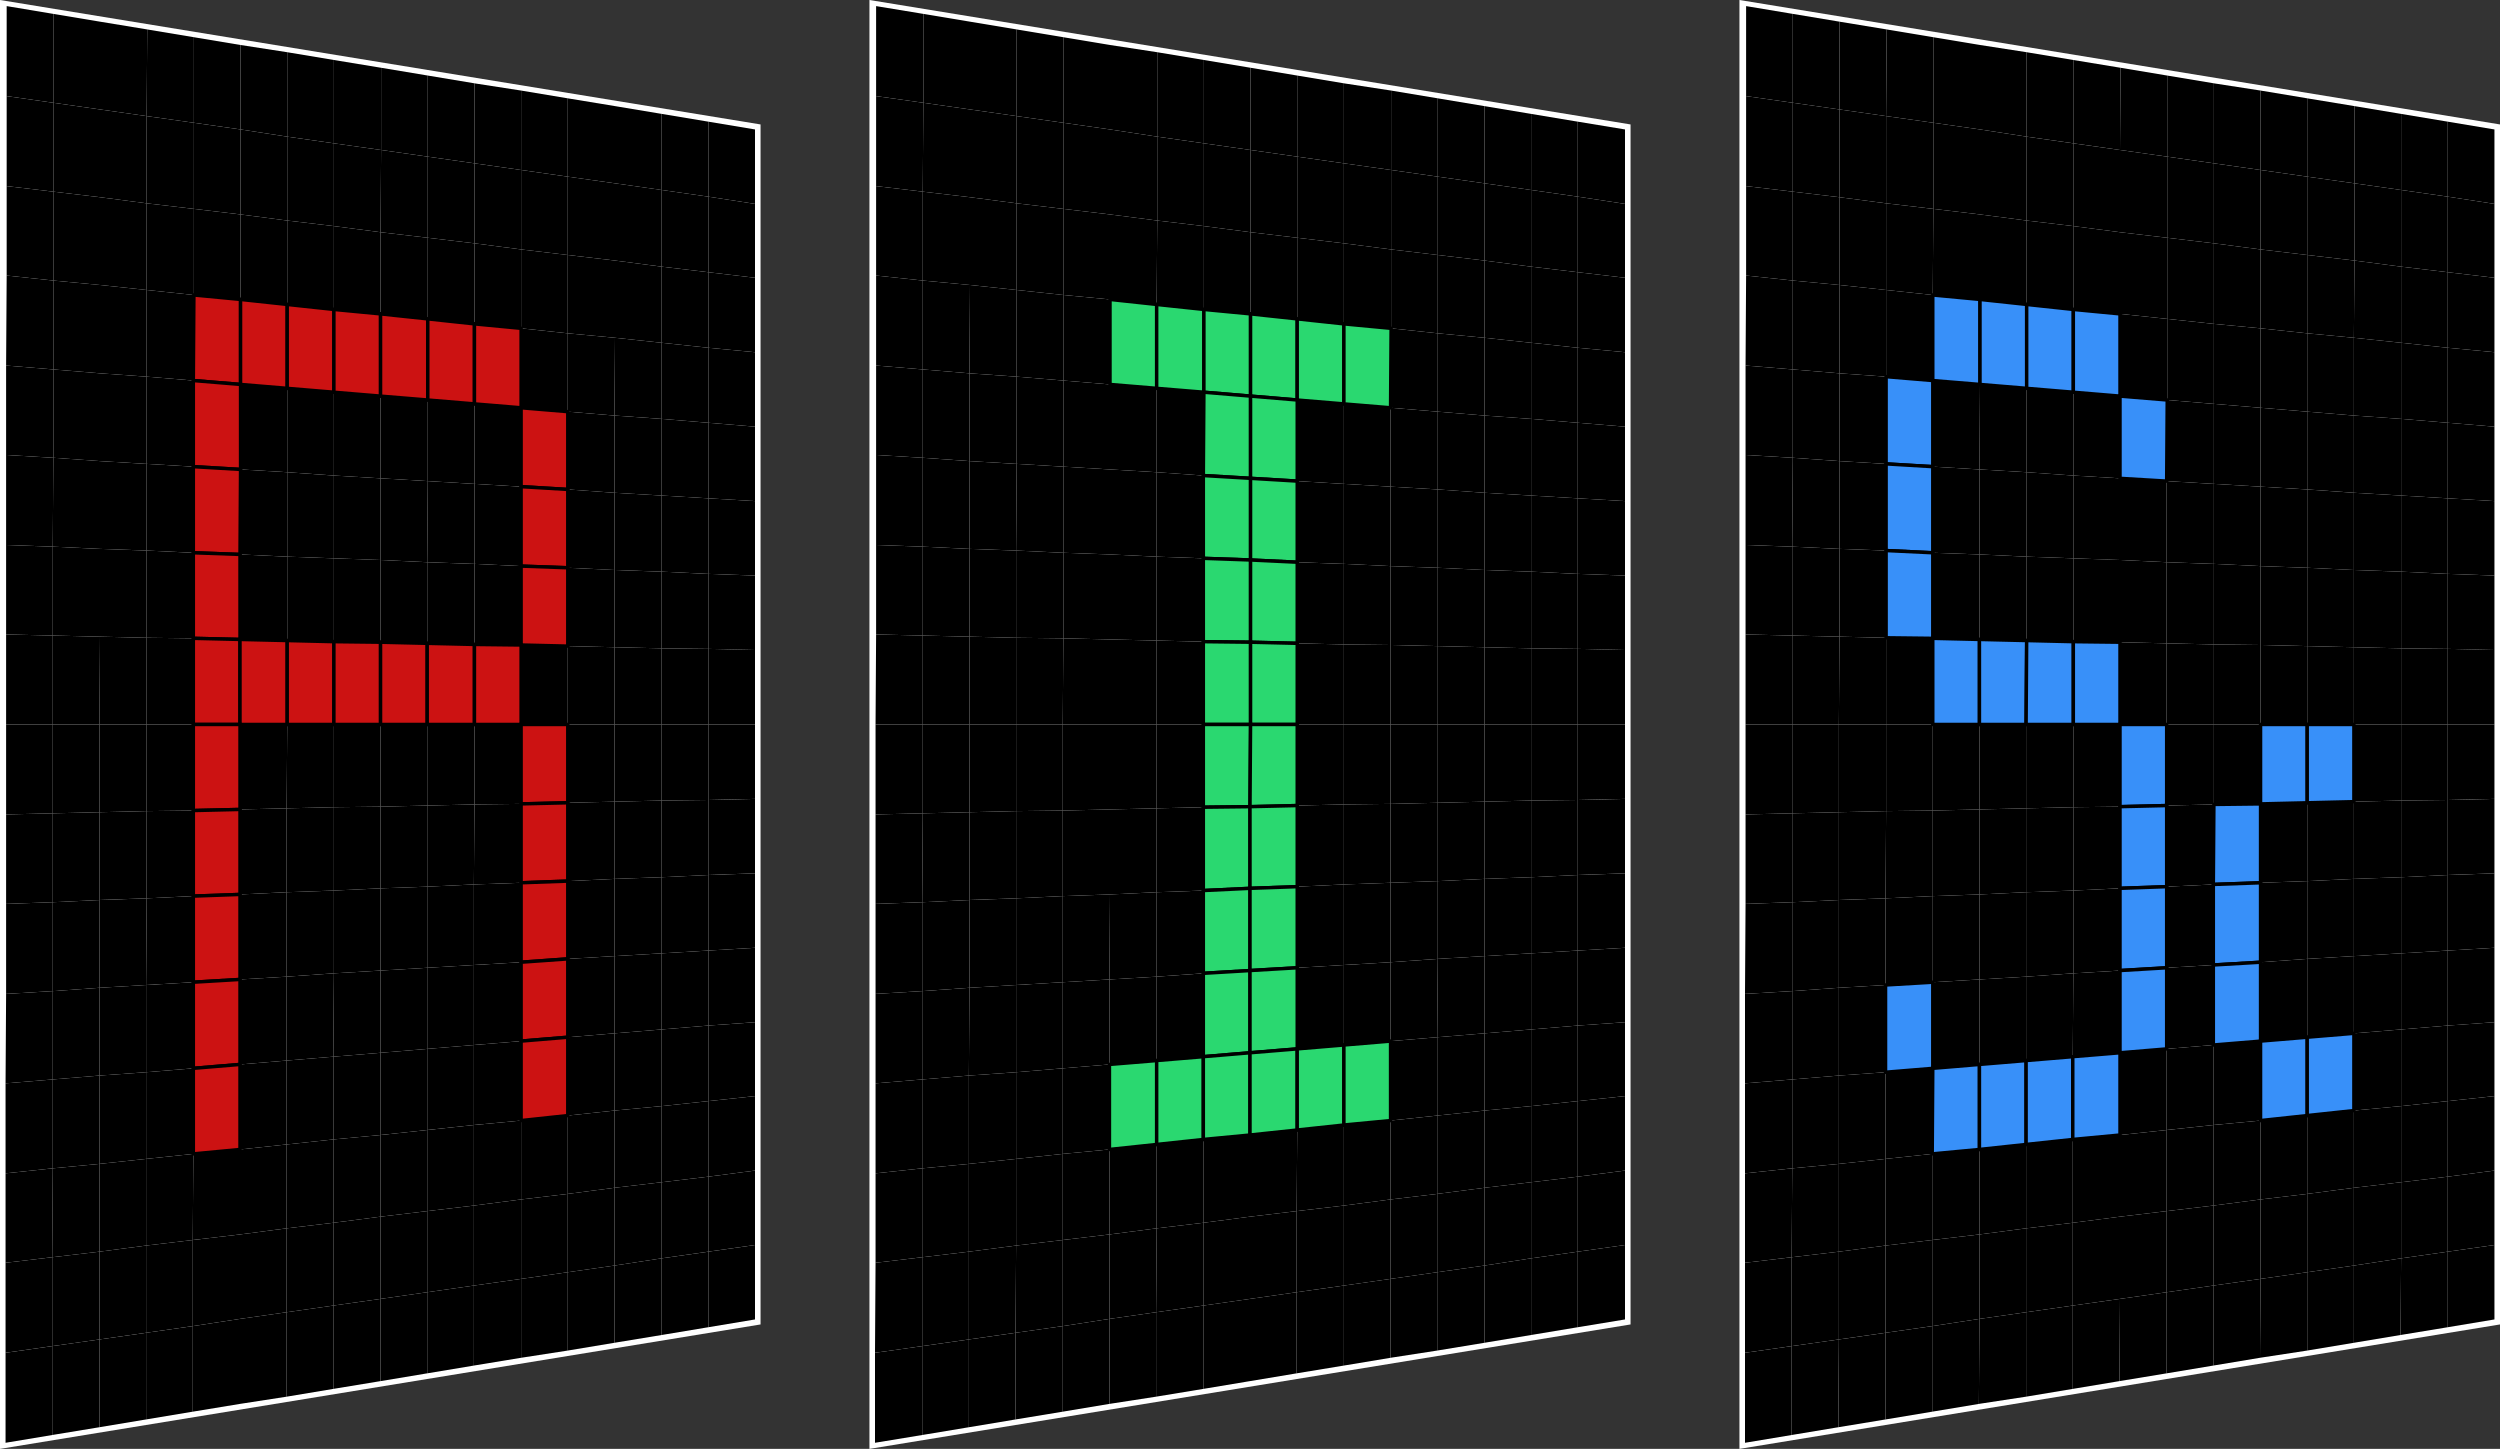 <?xml version="1.0" encoding="utf-8"?>
<!-- Generator: Adobe Illustrator 28.0.0, SVG Export Plug-In . SVG Version: 6.00 Build 0)  -->
<svg version="1.1" id="Layer_1" xmlns="http://www.w3.org/2000/svg" xmlns:xlink="http://www.w3.org/1999/xlink" x="0px" y="0px"
	 viewBox="0 0 450 260.8" style="enable-background:new 0 0 450 260.8;" xml:space="preserve">
<rect x="0" y="0" width="450" height="260.8" fill="#333333" stroke="none"/>
<style type="text/css">
	.st0{fill:#FFFFFF;}
	.st1{fill:#3890F9;stroke:#000000;stroke-width:0.62;stroke-miterlimit:10;}
	.st2{fill:#2AD870;stroke:#000000;stroke-width:0.62;stroke-miterlimit:10;}
	.st3{fill:#CC1212;stroke:#000000;stroke-width:0.62;stroke-miterlimit:10;}
</style>
<g>
	<g>
		<polygon class="st0" points="313.1,0 450,22.4 450,238.4 313.1,260.8 		"/>
		<g>
			<polygon points="314.3,1.1 322.7,2.5 322.7,18.5 314.3,17.3 			"/>
			<polygon points="322.7,2.5 331.1,3.9 331.1,19.7 322.7,18.5 			"/>
			<polygon points="331.1,3.9 339.6,5.3 339.5,20.9 331.1,19.7 			"/>
			<polygon points="339.6,5.3 348,6.7 348,22.1 339.5,20.9 			"/>
			<polygon points="348,6.7 356.4,8.1 356.4,23.3 348,22.1 			"/>
			<polygon points="356.4,8.1 364.8,9.4 364.8,24.6 356.4,23.3 			"/>
			<polygon points="364.8,9.4 373.2,10.8 373.2,25.8 364.8,24.6 			"/>
			<polygon points="373.2,10.8 381.7,12.2 381.6,27 373.2,25.8 			"/>
			<polygon points="381.7,12.2 390.1,13.6 390.1,28.2 381.6,27 			"/>
			<polygon points="390.1,13.6 398.5,15 398.5,29.4 390.1,28.2 			"/>
			<polygon points="398.5,15 406.9,16.3 406.9,30.6 398.5,29.4 			"/>
			<polygon points="406.9,16.3 415.3,17.7 415.3,31.8 406.9,30.6 			"/>
			<polygon points="415.3,17.7 423.8,19.1 423.8,33 415.3,31.8 			"/>
			<polygon points="423.8,19.1 432.2,20.5 432.2,34.2 423.8,33 			"/>
			<polygon points="432.2,20.5 440.6,21.9 440.6,35.4 432.2,34.2 			"/>
			<polygon points="440.6,21.9 449,23.3 449,36.7 440.6,35.4 			"/>
			<polygon points="314.3,17.3 322.7,18.5 322.7,34.5 314.3,33.5 			"/>
			<polygon points="322.7,18.5 331.1,19.7 331.1,35.5 322.7,34.5 			"/>
			<polygon points="331.1,19.7 339.5,20.9 339.5,36.6 331.1,35.5 			"/>
			<polygon points="339.5,20.9 348,22.1 348,37.6 339.5,36.6 			"/>
			<polygon points="348,22.1 356.4,23.3 356.4,38.6 348,37.6 			"/>
			<polygon points="356.4,23.3 364.8,24.6 364.8,39.7 356.4,38.6 			"/>
			<polygon points="364.8,24.6 373.2,25.8 373.2,40.7 364.8,39.7 			"/>
			<polygon points="373.2,25.8 381.6,27 381.6,41.8 373.2,40.7 			"/>
			<polygon points="381.6,27 390.1,28.2 390.1,42.8 381.6,41.8 			"/>
			<polygon points="390.1,28.2 398.5,29.4 398.5,43.8 390.1,42.8 			"/>
			<polygon points="398.5,29.4 406.9,30.6 406.9,44.9 398.5,43.8 			"/>
			<polygon points="406.9,30.6 415.3,31.8 415.3,45.9 406.9,44.9 			"/>
			<polygon points="415.3,31.8 423.8,33 423.8,46.9 415.3,45.9 			"/>
			<polygon points="423.8,33 432.2,34.2 432.2,48 423.8,46.9 			"/>
			<polygon points="432.2,34.2 440.6,35.4 440.6,49 432.2,48 			"/>
			<polygon points="440.6,35.4 449,36.7 449,50 440.6,49 			"/>
			<polygon points="314.3,33.5 322.7,34.5 322.7,50.5 314.3,49.6 			"/>
			<polygon points="322.7,34.5 331.1,35.5 331.1,51.3 322.7,50.5 			"/>
			<polygon points="331.1,35.5 339.5,36.6 339.5,52.2 331.1,51.3 			"/>
			<polygon points="339.5,36.6 348,37.6 347.9,53.1 339.5,52.2 			"/>
			<polygon points="348,37.6 356.4,38.6 356.4,53.9 347.9,53.1 			"/>
			<polygon points="356.4,38.6 364.8,39.7 364.8,54.8 356.4,53.9 			"/>
			<polygon points="364.8,39.7 373.2,40.7 373.2,55.7 364.8,54.8 			"/>
			<polygon points="373.2,40.7 381.6,41.8 381.6,56.5 373.2,55.7 			"/>
			<polygon points="381.6,41.8 390.1,42.8 390.1,57.4 381.6,56.5 			"/>
			<polygon points="390.1,42.8 398.5,43.8 398.5,58.3 390.1,57.4 			"/>
			<polygon points="398.5,43.8 406.9,44.9 406.9,59.1 398.5,58.3 			"/>
			<polygon points="406.9,44.9 415.3,45.9 415.3,60 406.9,59.1 			"/>
			<polygon points="415.3,45.9 423.8,46.9 423.7,60.8 415.3,60 			"/>
			<polygon points="423.8,46.9 432.2,48 432.2,61.7 423.7,60.8 			"/>
			<polygon points="432.2,48 440.6,49 440.6,62.6 432.2,61.7 			"/>
			<polygon points="440.6,49 449,50 449,63.4 440.6,62.6 			"/>
			<polygon points="314.3,49.6 322.7,50.5 322.7,66.5 314.2,65.8 			"/>
			<polygon points="322.7,50.5 331.1,51.3 331.1,67.2 322.7,66.5 			"/>
			<polygon points="331.1,51.3 339.5,52.2 339.5,67.8 331.1,67.2 			"/>
			<polygon points="339.5,52.2 347.9,53.1 347.9,68.5 339.5,67.8 			"/>
			<polygon class="st1" points="347.9,53.1 356.4,53.9 356.4,69.2 347.9,68.5 			"/>
			<polygon class="st1" points="356.4,53.9 364.8,54.8 364.8,69.9 356.4,69.2 			"/>
			<polygon class="st1" points="364.8,54.8 373.2,55.7 373.2,70.6 364.8,69.9 			"/>
			<polygon class="st1" points="373.2,55.7 381.6,56.5 381.6,71.3 373.2,70.6 			"/>
			<polygon points="381.6,56.5 390.1,57.4 390.1,72 381.6,71.3 			"/>
			<polygon points="390.1,57.4 398.5,58.3 398.5,72.7 390.1,72 			"/>
			<polygon points="398.5,58.3 406.9,59.1 406.9,73.4 398.5,72.7 			"/>
			<polygon points="406.9,59.1 415.3,60 415.3,74.1 406.9,73.4 			"/>
			<polygon points="415.3,60 423.7,60.8 423.7,74.8 415.3,74.1 			"/>
			<polygon points="423.7,60.8 432.2,61.7 432.2,75.4 423.7,74.8 			"/>
			<polygon points="432.2,61.7 440.6,62.6 440.6,76.1 432.2,75.4 			"/>
			<polygon points="440.6,62.6 449,63.4 449,76.8 440.6,76.1 			"/>
			<polygon points="314.2,65.8 322.7,66.5 322.7,82.4 314.2,81.9 			"/>
			<polygon points="322.7,66.5 331.1,67.2 331.1,83 322.7,82.4 			"/>
			<polygon points="331.1,67.2 339.5,67.8 339.5,83.5 331.1,83 			"/>
			<polygon class="st1" points="339.5,67.8 347.9,68.5 347.9,84 339.5,83.5 			"/>
			<polygon points="347.9,68.5 356.4,69.2 356.3,84.5 347.9,84 			"/>
			<polygon points="356.4,69.2 364.8,69.9 364.8,85 356.3,84.5 			"/>
			<polygon points="364.8,69.9 373.2,70.6 373.2,85.6 364.8,85 			"/>
			<polygon points="373.2,70.6 381.6,71.3 381.6,86.1 373.2,85.6 			"/>
			<polygon class="st1" points="381.6,71.3 390.1,72 390,86.6 381.6,86.1 			"/>
			<polygon points="390.1,72 398.5,72.7 398.5,87.1 390,86.6 			"/>
			<polygon points="398.5,72.7 406.9,73.4 406.9,87.6 398.5,87.1 			"/>
			<polygon points="406.9,73.4 415.3,74.1 415.3,88.1 406.9,87.6 			"/>
			<polygon points="415.3,74.1 423.7,74.8 423.7,88.7 415.3,88.1 			"/>
			<polygon points="423.7,74.8 432.2,75.4 432.2,89.2 423.7,88.7 			"/>
			<polygon points="432.2,75.4 440.6,76.1 440.6,89.7 432.2,89.2 			"/>
			<polygon points="440.6,76.1 449,76.8 449,90.2 440.6,89.7 			"/>
			<polygon points="314.2,81.9 322.7,82.4 322.6,98.4 314.2,98.1 			"/>
			<polygon points="322.7,82.4 331.1,83 331.1,98.8 322.6,98.4 			"/>
			<polygon points="331.1,83 339.5,83.5 339.5,99.1 331.1,98.8 			"/>
			<polygon class="st1" points="339.5,83.5 347.9,84 347.9,99.5 339.5,99.1 			"/>
			<polygon points="347.9,84 356.3,84.5 356.3,99.8 347.9,99.5 			"/>
			<polygon points="356.3,84.5 364.8,85 364.8,100.2 356.3,99.8 			"/>
			<polygon points="364.8,85 373.2,85.6 373.2,100.5 364.8,100.2 			"/>
			<polygon points="373.2,85.6 381.6,86.1 381.6,100.8 373.2,100.5 			"/>
			<polygon points="381.6,86.1 390,86.6 390,101.2 381.6,100.8 			"/>
			<polygon points="390,86.6 398.5,87.1 398.5,101.5 390,101.2 			"/>
			<polygon points="398.5,87.1 406.9,87.6 406.9,101.9 398.5,101.5 			"/>
			<polygon points="406.9,87.6 415.3,88.1 415.3,102.2 406.9,101.9 			"/>
			<polygon points="415.3,88.1 423.7,88.7 423.7,102.6 415.3,102.2 			"/>
			<polygon points="423.7,88.7 432.2,89.2 432.2,102.9 423.7,102.6 			"/>
			<polygon points="432.2,89.2 440.6,89.7 440.6,103.3 432.2,102.9 			"/>
			<polygon points="440.6,89.7 449,90.2 449,103.6 440.6,103.3 			"/>
			<polygon points="314.2,98.1 322.6,98.4 322.6,114.4 314.2,114.2 			"/>
			<polygon points="322.6,98.4 331.1,98.8 331.1,114.6 322.6,114.4 			"/>
			<polygon points="331.1,98.8 339.5,99.1 339.5,114.8 331.1,114.6 			"/>
			<polygon class="st1" points="339.5,99.1 347.9,99.5 347.9,114.9 339.5,114.8 			"/>
			<polygon points="347.9,99.5 356.3,99.8 356.3,115.1 347.9,114.9 			"/>
			<polygon points="356.3,99.8 364.8,100.2 364.8,115.3 356.3,115.1 			"/>
			<polygon points="364.8,100.2 373.2,100.5 373.2,115.5 364.8,115.3 			"/>
			<polygon points="373.2,100.5 381.6,100.8 381.6,115.6 373.2,115.5 			"/>
			<polygon points="381.6,100.8 390,101.2 390,115.8 381.6,115.6 			"/>
			<polygon points="390,101.2 398.5,101.5 398.5,116 390,115.8 			"/>
			<polygon points="398.5,101.5 406.9,101.9 406.9,116.1 398.5,116 			"/>
			<polygon points="406.9,101.9 415.3,102.2 415.3,116.3 406.9,116.1 			"/>
			<polygon points="415.3,102.2 423.7,102.6 423.7,116.5 415.3,116.3 			"/>
			<polygon points="423.7,102.6 432.2,102.9 432.2,116.7 423.7,116.5 			"/>
			<polygon points="432.2,102.9 440.6,103.3 440.6,116.8 432.2,116.7 			"/>
			<polygon points="440.6,103.3 449,103.6 449,117 440.6,116.8 			"/>
			<polygon points="314.2,114.2 322.6,114.4 322.6,130.4 314.2,130.4 			"/>
			<polygon points="322.6,114.4 331.1,114.6 331,130.4 322.6,130.4 			"/>
			<polygon points="331.1,114.6 339.5,114.8 339.5,130.4 331,130.4 			"/>
			<polygon points="339.5,114.8 347.9,114.9 347.9,130.4 339.5,130.4 			"/>
			<polygon class="st1" points="347.9,114.9 356.3,115.1 356.3,130.4 347.9,130.4 			"/>
			<polygon class="st1" points="356.3,115.1 364.8,115.3 364.7,130.4 356.3,130.4 			"/>
			<polygon class="st1" points="364.8,115.3 373.2,115.5 373.2,130.4 364.7,130.4 			"/>
			<polygon class="st1" points="373.2,115.5 381.6,115.6 381.6,130.4 373.2,130.4 			"/>
			<polygon points="381.6,115.6 390,115.8 390,130.4 381.6,130.4 			"/>
			<polygon points="390,115.8 398.5,116 398.5,130.4 390,130.4 			"/>
			<polygon points="398.5,116 406.9,116.1 406.9,130.4 398.5,130.4 			"/>
			<polygon points="406.9,116.1 415.3,116.3 415.3,130.4 406.9,130.4 			"/>
			<polygon points="415.3,116.3 423.7,116.5 423.7,130.4 415.3,130.4 			"/>
			<polygon points="423.7,116.5 432.2,116.7 432.2,130.4 423.7,130.4 			"/>
			<polygon points="432.2,116.7 440.6,116.8 440.6,130.4 432.2,130.4 			"/>
			<polygon points="440.6,116.8 449,117 449,130.4 440.6,130.4 			"/>
			<polygon points="314.2,130.4 322.6,130.4 322.6,146.4 314.2,146.6 			"/>
			<polygon points="322.6,130.4 331,130.4 331,146.2 322.6,146.4 			"/>
			<polygon points="331,130.4 339.5,130.4 339.5,146 331,146.2 			"/>
			<polygon points="339.5,130.4 347.9,130.4 347.9,145.9 339.5,146 			"/>
			<polygon points="347.9,130.4 356.3,130.4 356.3,145.7 347.9,145.9 			"/>
			<polygon points="356.3,130.4 364.7,130.4 364.7,145.5 356.3,145.7 			"/>
			<polygon points="364.7,130.4 373.2,130.4 373.2,145.3 364.7,145.5 			"/>
			<polygon points="373.2,130.4 381.6,130.4 381.6,145.2 373.2,145.3 			"/>
			<polygon class="st1" points="381.6,130.4 390,130.4 390,145 381.6,145.2 			"/>
			<polygon points="390,130.4 398.5,130.4 398.5,144.8 390,145 			"/>
			<polygon points="398.5,130.4 406.9,130.4 406.9,144.7 398.5,144.8 			"/>
			<polygon class="st1" points="406.9,130.4 415.3,130.4 415.3,144.5 406.9,144.7 			"/>
			<polygon class="st1" points="415.3,130.4 423.7,130.4 423.7,144.3 415.3,144.5 			"/>
			<polygon points="423.7,130.4 432.2,130.4 432.2,144.1 423.7,144.3 			"/>
			<polygon points="432.2,130.4 440.6,130.4 440.6,144 432.2,144.1 			"/>
			<polygon points="440.6,130.4 449,130.4 449,143.8 440.6,144 			"/>
			<polygon points="314.2,146.6 322.6,146.4 322.6,162.4 314.2,162.7 			"/>
			<polygon points="322.6,146.4 331,146.2 331,162 322.6,162.4 			"/>
			<polygon points="331,146.2 339.5,146 339.4,161.7 331,162 			"/>
			<polygon points="339.5,146 347.9,145.9 347.9,161.3 339.4,161.7 			"/>
			<polygon points="347.9,145.9 356.3,145.7 356.3,161 347.9,161.3 			"/>
			<polygon points="356.3,145.7 364.7,145.5 364.7,160.6 356.3,161 			"/>
			<polygon points="364.7,145.5 373.2,145.3 373.2,160.3 364.7,160.6 			"/>
			<polygon points="373.2,145.3 381.6,145.2 381.6,159.9 373.2,160.3 			"/>
			<polygon class="st1" points="381.6,145.2 390,145 390,159.6 381.6,159.9 			"/>
			<polygon points="390,145 398.5,144.8 398.4,159.2 390,159.6 			"/>
			<polygon class="st1" points="398.5,144.8 406.9,144.7 406.9,158.9 398.4,159.2 			"/>
			<polygon points="406.9,144.7 415.3,144.5 415.3,158.6 406.9,158.9 			"/>
			<polygon points="415.3,144.5 423.7,144.3 423.7,158.2 415.3,158.6 			"/>
			<polygon points="423.7,144.3 432.2,144.1 432.2,157.9 423.7,158.2 			"/>
			<polygon points="432.2,144.1 440.6,144 440.6,157.5 432.2,157.9 			"/>
			<polygon points="440.6,144 449,143.8 449,157.2 440.6,157.5 			"/>
			<polygon points="314.2,162.7 322.6,162.4 322.6,178.4 314.1,178.9 			"/>
			<polygon points="322.6,162.4 331,162 331,177.8 322.6,178.4 			"/>
			<polygon points="331,162 339.4,161.7 339.4,177.3 331,177.8 			"/>
			<polygon points="339.4,161.7 347.9,161.3 347.9,176.8 339.4,177.3 			"/>
			<polygon points="347.9,161.3 356.3,161 356.3,176.3 347.9,176.8 			"/>
			<polygon points="356.3,161 364.7,160.6 364.7,175.8 356.3,176.3 			"/>
			<polygon points="364.7,160.6 373.2,160.3 373.2,175.2 364.7,175.8 			"/>
			<polygon points="373.2,160.3 381.6,159.9 381.6,174.7 373.2,175.2 			"/>
			<polygon class="st1" points="381.6,159.9 390,159.6 390,174.2 381.6,174.7 			"/>
			<polygon points="390,159.6 398.4,159.2 398.4,173.7 390,174.2 			"/>
			<polygon class="st1" points="398.4,159.2 406.9,158.9 406.9,173.2 398.4,173.7 			"/>
			<polygon points="406.9,158.9 415.3,158.6 415.3,172.6 406.9,173.2 			"/>
			<polygon points="415.3,158.6 423.7,158.2 423.7,172.1 415.3,172.6 			"/>
			<polygon points="423.7,158.2 432.2,157.9 432.2,171.6 423.7,172.1 			"/>
			<polygon points="432.2,157.9 440.6,157.5 440.6,171.1 432.2,171.6 			"/>
			<polygon points="440.6,157.5 449,157.2 449,170.6 440.6,171.1 			"/>
			<polygon points="314.1,178.9 322.6,178.4 322.6,194.3 314.1,195 			"/>
			<polygon points="322.6,178.4 331,177.8 331,193.6 322.6,194.3 			"/>
			<polygon points="331,177.8 339.4,177.3 339.4,193 331,193.6 			"/>
			<polygon class="st1" points="339.4,177.3 347.9,176.8 347.9,192.3 339.4,193 			"/>
			<polygon points="347.9,176.8 356.3,176.3 356.3,191.6 347.9,192.3 			"/>
			<polygon points="356.3,176.3 364.7,175.8 364.7,190.9 356.3,191.6 			"/>
			<polygon points="364.7,175.8 373.2,175.2 373.1,190.2 364.7,190.9 			"/>
			<polygon points="373.2,175.2 381.6,174.7 381.6,189.5 373.1,190.2 			"/>
			<polygon class="st1" points="381.6,174.7 390,174.2 390,188.8 381.6,189.5 			"/>
			<polygon points="390,174.2 398.4,173.7 398.4,188.1 390,188.8 			"/>
			<polygon class="st1" points="398.4,173.7 406.9,173.2 406.9,187.4 398.4,188.1 			"/>
			<polygon points="406.9,173.2 415.3,172.6 415.3,186.7 406.9,187.4 			"/>
			<polygon points="415.3,172.6 423.7,172.1 423.7,186 415.3,186.7 			"/>
			<polygon points="423.7,172.1 432.2,171.6 432.2,185.3 423.7,186 			"/>
			<polygon points="432.2,171.6 440.6,171.1 440.6,184.6 432.2,185.3 			"/>
			<polygon points="440.6,171.1 449,170.6 449,184 440.6,184.6 			"/>
			<polygon points="314.1,195 322.6,194.3 322.6,210.3 314.1,211.2 			"/>
			<polygon points="322.6,194.3 331,193.6 331,209.5 322.6,210.3 			"/>
			<polygon points="331,193.6 339.4,193 339.4,208.6 331,209.5 			"/>
			<polygon points="339.4,193 347.9,192.3 347.8,207.7 339.4,208.6 			"/>
			<polygon class="st1" points="347.9,192.3 356.3,191.6 356.3,206.9 347.8,207.7 			"/>
			<polygon class="st1" points="356.3,191.6 364.7,190.9 364.7,206 356.3,206.9 			"/>
			<polygon class="st1" points="364.7,190.9 373.1,190.2 373.1,205.1 364.7,206 			"/>
			<polygon class="st1" points="373.1,190.2 381.6,189.5 381.6,204.3 373.1,205.1 			"/>
			<polygon points="381.6,189.5 390,188.8 390,203.4 381.6,204.3 			"/>
			<polygon points="390,188.8 398.4,188.1 398.4,202.5 390,203.4 			"/>
			<polygon points="398.4,188.1 406.9,187.4 406.9,201.7 398.4,202.5 			"/>
			<polygon class="st1" points="406.9,187.4 415.3,186.7 415.3,200.8 406.9,201.7 			"/>
			<polygon class="st1" points="415.3,186.7 423.7,186 423.7,199.9 415.3,200.8 			"/>
			<polygon points="423.7,186 432.2,185.3 432.2,199.1 423.7,199.9 			"/>
			<polygon points="432.2,185.3 440.6,184.6 440.6,198.2 432.2,199.1 			"/>
			<polygon points="440.6,184.6 449,184 449,197.3 440.6,198.2 			"/>
			<polygon points="314.1,211.2 322.6,210.3 322.5,226.3 314.1,227.3 			"/>
			<polygon points="322.6,210.3 331,209.5 331,225.3 322.5,226.3 			"/>
			<polygon points="331,209.5 339.4,208.6 339.4,224.2 331,225.3 			"/>
			<polygon points="339.4,208.6 347.8,207.7 347.8,223.2 339.4,224.2 			"/>
			<polygon points="347.8,207.7 356.3,206.9 356.3,222.2 347.8,223.2 			"/>
			<polygon points="356.3,206.9 364.7,206 364.7,221.1 356.3,222.2 			"/>
			<polygon points="364.7,206 373.1,205.1 373.1,220.1 364.7,221.1 			"/>
			<polygon points="373.1,205.1 381.6,204.3 381.6,219 373.1,220.1 			"/>
			<polygon points="381.6,204.3 390,203.4 390,218 381.6,219 			"/>
			<polygon points="390,203.4 398.4,202.5 398.4,217 390,218 			"/>
			<polygon points="398.4,202.5 406.9,201.7 406.9,215.9 398.4,217 			"/>
			<polygon points="406.9,201.7 415.3,200.8 415.3,214.9 406.9,215.9 			"/>
			<polygon points="415.3,200.8 423.7,199.9 423.7,213.8 415.3,214.9 			"/>
			<polygon points="423.7,199.9 432.2,199.1 432.2,212.8 423.7,213.8 			"/>
			<polygon points="432.2,199.1 440.6,198.2 440.6,211.8 432.2,212.8 			"/>
			<polygon points="440.6,198.2 449,197.3 449,210.7 440.6,211.8 			"/>
			<polygon points="314.1,227.3 322.5,226.3 322.5,242.3 314.1,243.5 			"/>
			<polygon points="322.5,226.3 331,225.3 331,241.1 322.5,242.3 			"/>
			<polygon points="331,225.3 339.4,224.2 339.4,239.9 331,241.1 			"/>
			<polygon points="339.4,224.2 347.8,223.2 347.8,238.7 339.4,239.9 			"/>
			<polygon points="347.8,223.2 356.3,222.2 356.3,237.4 347.8,238.7 			"/>
			<polygon points="356.3,222.2 364.7,221.1 364.7,236.2 356.3,237.4 			"/>
			<polygon points="364.7,221.1 373.1,220.1 373.1,235 364.7,236.2 			"/>
			<polygon points="373.1,220.1 381.6,219 381.6,233.8 373.1,235 			"/>
			<polygon points="381.6,219 390,218 390,232.6 381.6,233.8 			"/>
			<polygon points="390,218 398.4,217 398.4,231.4 390,232.6 			"/>
			<polygon points="398.4,217 406.9,215.9 406.9,230.2 398.4,231.4 			"/>
			<polygon points="406.9,215.9 415.3,214.9 415.3,229 406.9,230.2 			"/>
			<polygon points="415.3,214.9 423.7,213.8 423.7,227.8 415.3,229 			"/>
			<polygon points="423.7,213.8 432.2,212.8 432.2,226.5 423.7,227.8 			"/>
			<polygon points="432.2,212.8 440.6,211.8 440.6,225.3 432.2,226.5 			"/>
			<polygon points="440.6,211.8 449,210.7 449,224.1 440.6,225.3 			"/>
			<polygon points="314.1,243.5 322.5,242.3 322.5,258.3 314.1,259.7 			"/>
			<polygon points="322.5,242.3 331,241.1 330.9,256.9 322.5,258.3 			"/>
			<polygon points="331,241.1 339.4,239.9 339.4,255.5 330.9,256.9 			"/>
			<polygon points="339.4,239.9 347.8,238.7 347.8,254.1 339.4,255.5 			"/>
			<polygon points="347.8,238.7 356.3,237.4 356.2,252.7 347.8,254.1 			"/>
			<polygon points="356.3,237.4 364.7,236.2 364.7,251.4 356.2,252.7 			"/>
			<polygon points="364.7,236.2 373.1,235 373.1,250 364.7,251.4 			"/>
			<polygon points="373.1,235 381.6,233.8 381.5,248.6 373.1,250 			"/>
			<polygon points="381.6,233.8 390,232.6 390,247.2 381.5,248.6 			"/>
			<polygon points="390,232.6 398.4,231.4 398.4,245.8 390,247.2 			"/>
			<polygon points="398.4,231.4 406.9,230.2 406.8,244.4 398.4,245.8 			"/>
			<polygon points="406.9,230.2 415.3,229 415.3,243.1 406.8,244.4 			"/>
			<polygon points="415.3,229 423.7,227.8 423.7,241.7 415.3,243.1 			"/>
			<polygon points="423.7,227.8 432.2,226.5 432.1,240.3 423.7,241.7 			"/>
			<polygon points="432.2,226.5 440.6,225.3 440.6,238.9 432.1,240.3 			"/>
			<polygon points="440.6,225.3 449,224.1 449,237.5 440.6,238.9 			"/>
		</g>
	</g>
	<g>
		<polygon class="st0" points="156.5,0 293.5,22.4 293.5,238.4 156.5,260.8 		"/>
		<g>
			<polygon points="157.7,1.1 166.2,2.5 166.2,18.5 157.7,17.3 			"/>
			<polygon points="166.2,2.5 174.6,3.9 174.6,19.7 166.2,18.5 			"/>
			<polygon points="174.6,3.9 183,5.3 183,20.9 174.6,19.7 			"/>
			<polygon points="183,5.3 191.4,6.7 191.4,22.1 183,20.9 			"/>
			<polygon points="191.4,6.7 199.8,8.1 199.8,23.3 191.4,22.1 			"/>
			<polygon points="199.8,8.1 208.3,9.4 208.3,24.6 199.8,23.3 			"/>
			<polygon points="208.3,9.4 216.7,10.8 216.7,25.8 208.3,24.6 			"/>
			<polygon points="216.7,10.8 225.1,12.2 225.1,27 216.7,25.8 			"/>
			<polygon points="225.1,12.2 233.5,13.6 233.5,28.2 225.1,27 			"/>
			<polygon points="233.5,13.6 241.9,15 241.9,29.4 233.5,28.2 			"/>
			<polygon points="241.9,15 250.4,16.3 250.4,30.6 241.9,29.4 			"/>
			<polygon points="250.4,16.3 258.8,17.7 258.8,31.8 250.4,30.6 			"/>
			<polygon points="258.8,17.7 267.2,19.1 267.2,33 258.8,31.8 			"/>
			<polygon points="267.2,19.1 275.6,20.5 275.6,34.2 267.2,33 			"/>
			<polygon points="275.6,20.5 284,21.9 284,35.4 275.6,34.2 			"/>
			<polygon points="284,21.9 292.5,23.3 292.5,36.7 284,35.4 			"/>
			<polygon points="157.7,17.3 166.2,18.5 166.1,34.5 157.7,33.5 			"/>
			<polygon points="166.2,18.5 174.6,19.7 174.6,35.5 166.1,34.5 			"/>
			<polygon points="174.6,19.7 183,20.9 183,36.6 174.6,35.5 			"/>
			<polygon points="183,20.9 191.4,22.1 191.4,37.6 183,36.6 			"/>
			<polygon points="191.4,22.1 199.8,23.3 199.8,38.6 191.4,37.6 			"/>
			<polygon points="199.8,23.3 208.3,24.6 208.3,39.7 199.8,38.6 			"/>
			<polygon points="208.3,24.6 216.7,25.8 216.7,40.7 208.3,39.7 			"/>
			<polygon points="216.7,25.8 225.1,27 225.1,41.8 216.7,40.7 			"/>
			<polygon points="225.1,27 233.5,28.2 233.5,42.8 225.1,41.8 			"/>
			<polygon points="233.5,28.2 241.9,29.4 241.9,43.8 233.5,42.8 			"/>
			<polygon points="241.9,29.4 250.4,30.6 250.4,44.9 241.9,43.8 			"/>
			<polygon points="250.4,30.6 258.8,31.8 258.8,45.9 250.4,44.9 			"/>
			<polygon points="258.8,31.8 267.2,33 267.2,46.9 258.8,45.9 			"/>
			<polygon points="267.2,33 275.6,34.2 275.6,48 267.2,46.9 			"/>
			<polygon points="275.6,34.2 284,35.4 284,49 275.6,48 			"/>
			<polygon points="284,35.4 292.5,36.7 292.5,50 284,49 			"/>
			<polygon points="157.7,33.5 166.1,34.5 166.1,50.5 157.7,49.6 			"/>
			<polygon points="166.1,34.5 174.6,35.5 174.6,51.3 166.1,50.5 			"/>
			<polygon points="174.6,35.5 183,36.6 183,52.2 174.6,51.3 			"/>
			<polygon points="183,36.6 191.4,37.6 191.4,53.1 183,52.2 			"/>
			<polygon points="191.4,37.6 199.8,38.6 199.8,53.9 191.4,53.1 			"/>
			<polygon points="199.8,38.6 208.3,39.7 208.2,54.8 199.8,53.9 			"/>
			<polygon points="208.3,39.7 216.7,40.7 216.7,55.7 208.2,54.8 			"/>
			<polygon points="216.7,40.7 225.1,41.8 225.1,56.5 216.7,55.7 			"/>
			<polygon points="225.1,41.8 233.5,42.8 233.5,57.4 225.1,56.5 			"/>
			<polygon points="233.5,42.8 241.9,43.8 241.9,58.3 233.5,57.4 			"/>
			<polygon points="241.9,43.8 250.4,44.9 250.4,59.1 241.9,58.3 			"/>
			<polygon points="250.4,44.9 258.8,45.9 258.8,60 250.4,59.1 			"/>
			<polygon points="258.8,45.9 267.2,46.9 267.2,60.8 258.8,60 			"/>
			<polygon points="267.2,46.9 275.6,48 275.6,61.7 267.2,60.8 			"/>
			<polygon points="275.6,48 284,49 284,62.6 275.6,61.7 			"/>
			<polygon points="284,49 292.5,50 292.5,63.4 284,62.6 			"/>
			<polygon points="157.7,49.6 166.1,50.5 166.1,66.5 157.7,65.8 			"/>
			<polygon points="166.1,50.5 174.6,51.3 174.5,67.2 166.1,66.5 			"/>
			<polygon points="174.6,51.3 183,52.2 183,67.8 174.5,67.2 			"/>
			<polygon points="183,52.2 191.4,53.1 191.4,68.5 183,67.8 			"/>
			<polygon points="191.4,53.1 199.8,53.9 199.8,69.2 191.4,68.5 			"/>
			<polygon class="st2" points="199.8,53.9 208.2,54.8 208.2,69.9 199.8,69.2 			"/>
			<polygon class="st2" points="208.2,54.8 216.7,55.7 216.7,70.6 208.2,69.9 			"/>
			<polygon class="st2" points="216.7,55.7 225.1,56.5 225.1,71.3 216.7,70.6 			"/>
			<polygon class="st2" points="225.1,56.5 233.5,57.4 233.5,72 225.1,71.3 			"/>
			<polygon class="st2" points="233.5,57.4 241.9,58.3 241.9,72.7 233.5,72 			"/>
			<polygon class="st2" points="241.9,58.3 250.4,59.1 250.3,73.4 241.9,72.7 			"/>
			<polygon points="250.4,59.1 258.8,60 258.8,74.1 250.3,73.4 			"/>
			<polygon points="258.8,60 267.2,60.8 267.2,74.8 258.8,74.1 			"/>
			<polygon points="267.2,60.8 275.6,61.7 275.6,75.4 267.2,74.8 			"/>
			<polygon points="275.6,61.7 284,62.6 284,76.1 275.6,75.4 			"/>
			<polygon points="284,62.6 292.5,63.4 292.5,76.8 284,76.1 			"/>
			<polygon points="157.7,65.8 166.1,66.5 166.1,82.4 157.7,81.9 			"/>
			<polygon points="166.1,66.5 174.5,67.2 174.5,83 166.1,82.4 			"/>
			<polygon points="174.5,67.2 183,67.8 183,83.5 174.5,83 			"/>
			<polygon points="183,67.8 191.4,68.5 191.4,84 183,83.5 			"/>
			<polygon points="191.4,68.5 199.8,69.2 199.8,84.5 191.4,84 			"/>
			<polygon points="199.8,69.2 208.2,69.9 208.2,85 199.8,84.5 			"/>
			<polygon points="208.2,69.9 216.7,70.6 216.6,85.6 208.2,85 			"/>
			<polygon class="st2" points="216.7,70.6 225.1,71.3 225.1,86.1 216.6,85.6 			"/>
			<polygon class="st2" points="225.1,71.3 233.5,72 233.5,86.6 225.1,86.1 			"/>
			<polygon points="233.5,72 241.9,72.7 241.9,87.1 233.5,86.6 			"/>
			<polygon points="241.9,72.7 250.3,73.4 250.3,87.6 241.9,87.1 			"/>
			<polygon points="250.3,73.4 258.8,74.1 258.8,88.1 250.3,87.6 			"/>
			<polygon points="258.8,74.1 267.2,74.8 267.2,88.7 258.8,88.1 			"/>
			<polygon points="267.2,74.8 275.6,75.4 275.6,89.2 267.2,88.7 			"/>
			<polygon points="275.6,75.4 284,76.1 284,89.7 275.6,89.2 			"/>
			<polygon points="284,76.1 292.5,76.8 292.5,90.2 284,89.7 			"/>
			<polygon points="157.7,81.9 166.1,82.4 166.1,98.4 157.7,98.1 			"/>
			<polygon points="166.1,82.4 174.5,83 174.5,98.8 166.1,98.4 			"/>
			<polygon points="174.5,83 183,83.5 182.9,99.1 174.5,98.8 			"/>
			<polygon points="183,83.5 191.4,84 191.4,99.5 182.9,99.1 			"/>
			<polygon points="191.4,84 199.8,84.5 199.8,99.8 191.4,99.5 			"/>
			<polygon points="199.8,84.5 208.2,85 208.2,100.2 199.8,99.8 			"/>
			<polygon points="208.2,85 216.6,85.6 216.6,100.5 208.2,100.2 			"/>
			<polygon class="st2" points="216.6,85.6 225.1,86.1 225.1,100.8 216.6,100.5 			"/>
			<polygon class="st2" points="225.1,86.1 233.5,86.6 233.5,101.2 225.1,100.8 			"/>
			<polygon points="233.5,86.6 241.9,87.1 241.9,101.5 233.5,101.2 			"/>
			<polygon points="241.9,87.1 250.3,87.6 250.3,101.9 241.9,101.5 			"/>
			<polygon points="250.3,87.6 258.8,88.1 258.8,102.2 250.3,101.9 			"/>
			<polygon points="258.8,88.1 267.2,88.7 267.2,102.6 258.8,102.2 			"/>
			<polygon points="267.2,88.7 275.6,89.2 275.6,102.9 267.2,102.6 			"/>
			<polygon points="275.6,89.2 284,89.7 284,103.3 275.6,102.9 			"/>
			<polygon points="284,89.7 292.5,90.2 292.5,103.6 284,103.3 			"/>
			<polygon points="157.7,98.1 166.1,98.4 166.1,114.4 157.7,114.2 			"/>
			<polygon points="166.1,98.4 174.5,98.8 174.5,114.6 166.1,114.4 			"/>
			<polygon points="174.5,98.8 182.9,99.1 182.9,114.8 174.5,114.6 			"/>
			<polygon points="182.9,99.1 191.4,99.5 191.4,114.9 182.9,114.8 			"/>
			<polygon points="191.4,99.5 199.8,99.8 199.8,115.1 191.4,114.9 			"/>
			<polygon points="199.8,99.8 208.2,100.2 208.2,115.3 199.8,115.1 			"/>
			<polygon points="208.2,100.2 216.6,100.5 216.6,115.5 208.2,115.3 			"/>
			<polygon class="st2" points="216.6,100.5 225.1,100.8 225.1,115.6 216.6,115.5 			"/>
			<polygon class="st2" points="225.1,100.8 233.5,101.2 233.5,115.8 225.1,115.6 			"/>
			<polygon points="233.5,101.2 241.9,101.5 241.9,116 233.5,115.8 			"/>
			<polygon points="241.9,101.5 250.3,101.9 250.3,116.1 241.9,116 			"/>
			<polygon points="250.3,101.9 258.8,102.2 258.8,116.3 250.3,116.1 			"/>
			<polygon points="258.8,102.2 267.2,102.6 267.2,116.5 258.8,116.3 			"/>
			<polygon points="267.2,102.6 275.6,102.9 275.6,116.7 267.2,116.5 			"/>
			<polygon points="275.6,102.9 284,103.3 284,116.8 275.6,116.7 			"/>
			<polygon points="284,103.3 292.5,103.6 292.5,117 284,116.8 			"/>
			<polygon points="157.7,114.2 166.1,114.4 166.1,130.4 157.6,130.4 			"/>
			<polygon points="166.1,114.4 174.5,114.6 174.5,130.4 166.1,130.4 			"/>
			<polygon points="174.5,114.6 182.9,114.8 182.9,130.4 174.5,130.4 			"/>
			<polygon points="182.9,114.8 191.4,114.9 191.3,130.4 182.9,130.4 			"/>
			<polygon points="191.4,114.9 199.8,115.1 199.8,130.4 191.3,130.4 			"/>
			<polygon points="199.8,115.1 208.2,115.3 208.2,130.4 199.8,130.4 			"/>
			<polygon points="208.2,115.3 216.6,115.5 216.6,130.4 208.2,130.4 			"/>
			<polygon class="st2" points="216.6,115.5 225.1,115.6 225.1,130.4 216.6,130.4 			"/>
			<polygon class="st2" points="225.1,115.6 233.5,115.8 233.5,130.4 225.1,130.4 			"/>
			<polygon points="233.5,115.8 241.9,116 241.9,130.4 233.5,130.4 			"/>
			<polygon points="241.9,116 250.3,116.1 250.3,130.4 241.9,130.4 			"/>
			<polygon points="250.3,116.1 258.8,116.3 258.8,130.4 250.3,130.4 			"/>
			<polygon points="258.8,116.3 267.2,116.5 267.2,130.4 258.8,130.4 			"/>
			<polygon points="267.2,116.5 275.6,116.7 275.6,130.4 267.2,130.4 			"/>
			<polygon points="275.6,116.7 284,116.8 284,130.4 275.6,130.4 			"/>
			<polygon points="284,116.8 292.5,117 292.5,130.4 284,130.4 			"/>
			<polygon points="157.6,130.4 166.1,130.4 166.1,146.4 157.6,146.6 			"/>
			<polygon points="166.1,130.4 174.5,130.4 174.5,146.2 166.1,146.4 			"/>
			<polygon points="174.5,130.4 182.9,130.4 182.9,146 174.5,146.2 			"/>
			<polygon points="182.9,130.4 191.3,130.4 191.3,145.9 182.9,146 			"/>
			<polygon points="191.3,130.4 199.8,130.4 199.8,145.7 191.3,145.9 			"/>
			<polygon points="199.8,130.4 208.2,130.4 208.2,145.5 199.8,145.7 			"/>
			<polygon points="208.2,130.4 216.6,130.4 216.6,145.3 208.2,145.5 			"/>
			<polygon class="st2" points="216.6,130.4 225.1,130.4 225,145.2 216.6,145.3 			"/>
			<polygon class="st2" points="225.1,130.4 233.5,130.4 233.5,145 225,145.2 			"/>
			<polygon points="233.5,130.4 241.9,130.4 241.9,144.8 233.5,145 			"/>
			<polygon points="241.9,130.4 250.3,130.4 250.3,144.7 241.9,144.8 			"/>
			<polygon points="250.3,130.4 258.8,130.4 258.8,144.5 250.3,144.7 			"/>
			<polygon points="258.8,130.4 267.2,130.4 267.2,144.3 258.8,144.5 			"/>
			<polygon points="267.2,130.4 275.6,130.4 275.6,144.1 267.2,144.3 			"/>
			<polygon points="275.6,130.4 284,130.4 284,144 275.6,144.1 			"/>
			<polygon points="284,130.4 292.5,130.4 292.5,143.8 284,144 			"/>
			<polygon points="157.6,146.6 166.1,146.4 166,162.4 157.6,162.7 			"/>
			<polygon points="166.1,146.4 174.5,146.2 174.5,162 166,162.4 			"/>
			<polygon points="174.5,146.2 182.9,146 182.9,161.7 174.5,162 			"/>
			<polygon points="182.9,146 191.3,145.9 191.3,161.3 182.9,161.7 			"/>
			<polygon points="191.3,145.9 199.8,145.7 199.8,161 191.3,161.3 			"/>
			<polygon points="199.8,145.7 208.2,145.5 208.2,160.6 199.8,161 			"/>
			<polygon points="208.2,145.5 216.6,145.3 216.6,160.3 208.2,160.6 			"/>
			<polygon class="st2" points="216.6,145.3 225,145.2 225,159.9 216.6,160.3 			"/>
			<polygon class="st2" points="225,145.2 233.5,145 233.5,159.6 225,159.9 			"/>
			<polygon points="233.5,145 241.9,144.8 241.9,159.2 233.5,159.6 			"/>
			<polygon points="241.9,144.8 250.3,144.7 250.3,158.9 241.9,159.2 			"/>
			<polygon points="250.3,144.7 258.8,144.5 258.8,158.6 250.3,158.9 			"/>
			<polygon points="258.8,144.5 267.2,144.3 267.2,158.2 258.8,158.6 			"/>
			<polygon points="267.2,144.3 275.6,144.1 275.6,157.9 267.2,158.2 			"/>
			<polygon points="275.6,144.1 284,144 284,157.5 275.6,157.9 			"/>
			<polygon points="284,144 292.5,143.8 292.5,157.2 284,157.5 			"/>
			<polygon points="157.6,162.7 166,162.4 166,178.4 157.6,178.9 			"/>
			<polygon points="166,162.4 174.5,162 174.5,177.8 166,178.4 			"/>
			<polygon points="174.5,162 182.9,161.7 182.9,177.3 174.5,177.8 			"/>
			<polygon points="182.9,161.7 191.3,161.3 191.3,176.8 182.9,177.3 			"/>
			<polygon points="191.3,161.3 199.8,161 199.7,176.3 191.3,176.8 			"/>
			<polygon points="199.8,161 208.2,160.6 208.2,175.8 199.7,176.3 			"/>
			<polygon points="208.2,160.6 216.6,160.3 216.6,175.2 208.2,175.8 			"/>
			<polygon class="st2" points="216.6,160.3 225,159.9 225,174.7 216.6,175.2 			"/>
			<polygon class="st2" points="225,159.9 233.5,159.6 233.5,174.2 225,174.7 			"/>
			<polygon points="233.5,159.6 241.9,159.2 241.9,173.7 233.5,174.2 			"/>
			<polygon points="241.9,159.2 250.3,158.9 250.3,173.2 241.9,173.7 			"/>
			<polygon points="250.3,158.9 258.8,158.6 258.8,172.6 250.3,173.2 			"/>
			<polygon points="258.8,158.6 267.2,158.2 267.2,172.1 258.8,172.6 			"/>
			<polygon points="267.2,158.2 275.6,157.9 275.6,171.6 267.2,172.1 			"/>
			<polygon points="275.6,157.9 284,157.5 284,171.1 275.6,171.6 			"/>
			<polygon points="284,157.5 292.5,157.2 292.5,170.6 284,171.1 			"/>
			<polygon points="157.6,178.9 166,178.4 166,194.3 157.6,195 			"/>
			<polygon points="166,178.4 174.5,177.8 174.4,193.6 166,194.3 			"/>
			<polygon points="174.5,177.8 182.9,177.3 182.9,193 174.4,193.6 			"/>
			<polygon points="182.9,177.3 191.3,176.8 191.3,192.3 182.9,193 			"/>
			<polygon points="191.3,176.8 199.7,176.3 199.7,191.6 191.3,192.3 			"/>
			<polygon points="199.7,176.3 208.2,175.8 208.2,190.9 199.7,191.6 			"/>
			<polygon points="208.2,175.8 216.6,175.2 216.6,190.2 208.2,190.9 			"/>
			<polygon class="st2" points="216.6,175.2 225,174.7 225,189.5 216.6,190.2 			"/>
			<polygon class="st2" points="225,174.7 233.5,174.2 233.5,188.8 225,189.5 			"/>
			<polygon points="233.5,174.2 241.9,173.7 241.9,188.1 233.5,188.8 			"/>
			<polygon points="241.9,173.7 250.3,173.2 250.3,187.4 241.9,188.1 			"/>
			<polygon points="250.3,173.2 258.8,172.6 258.7,186.7 250.3,187.4 			"/>
			<polygon points="258.8,172.6 267.2,172.1 267.2,186 258.7,186.7 			"/>
			<polygon points="267.2,172.1 275.6,171.6 275.6,185.3 267.2,186 			"/>
			<polygon points="275.6,171.6 284,171.1 284,184.6 275.6,185.3 			"/>
			<polygon points="284,171.1 292.5,170.6 292.5,184 284,184.6 			"/>
			<polygon points="157.6,195 166,194.3 166,210.3 157.6,211.2 			"/>
			<polygon points="166,194.3 174.4,193.6 174.4,209.5 166,210.3 			"/>
			<polygon points="174.4,193.6 182.9,193 182.9,208.6 174.4,209.5 			"/>
			<polygon points="182.9,193 191.3,192.3 191.3,207.7 182.9,208.6 			"/>
			<polygon points="191.3,192.3 199.7,191.6 199.7,206.9 191.3,207.7 			"/>
			<polygon class="st2" points="199.7,191.6 208.2,190.9 208.2,206 199.7,206.9 			"/>
			<polygon class="st2" points="208.2,190.9 216.6,190.2 216.6,205.1 208.2,206 			"/>
			<polygon class="st2" points="216.6,190.2 225,189.5 225,204.3 216.6,205.1 			"/>
			<polygon class="st2" points="225,189.5 233.5,188.8 233.5,203.4 225,204.3 			"/>
			<polygon class="st2" points="233.5,188.8 241.9,188.1 241.9,202.5 233.5,203.4 			"/>
			<polygon class="st2" points="241.9,188.1 250.3,187.4 250.3,201.7 241.9,202.5 			"/>
			<polygon points="250.3,187.4 258.7,186.7 258.7,200.8 250.3,201.7 			"/>
			<polygon points="258.7,186.7 267.2,186 267.2,199.9 258.7,200.8 			"/>
			<polygon points="267.2,186 275.6,185.3 275.6,199.1 267.2,199.9 			"/>
			<polygon points="275.6,185.3 284,184.6 284,198.2 275.6,199.1 			"/>
			<polygon points="284,184.6 292.5,184 292.5,197.3 284,198.2 			"/>
			<polygon points="157.6,211.2 166,210.3 166,226.3 157.6,227.3 			"/>
			<polygon points="166,210.3 174.4,209.5 174.4,225.3 166,226.3 			"/>
			<polygon points="174.4,209.5 182.9,208.6 182.9,224.2 174.4,225.3 			"/>
			<polygon points="182.9,208.6 191.3,207.7 191.3,223.2 182.9,224.2 			"/>
			<polygon points="191.3,207.7 199.7,206.9 199.7,222.2 191.3,223.2 			"/>
			<polygon points="199.7,206.9 208.2,206 208.2,221.1 199.7,222.2 			"/>
			<polygon points="208.2,206 216.6,205.1 216.6,220.1 208.2,221.1 			"/>
			<polygon points="216.6,205.1 225,204.3 225,219 216.6,220.1 			"/>
			<polygon points="225,204.3 233.5,203.4 233.4,218 225,219 			"/>
			<polygon points="233.5,203.4 241.9,202.5 241.9,217 233.4,218 			"/>
			<polygon points="241.9,202.5 250.3,201.7 250.3,215.9 241.9,217 			"/>
			<polygon points="250.3,201.7 258.7,200.8 258.7,214.9 250.3,215.9 			"/>
			<polygon points="258.7,200.8 267.2,199.9 267.2,213.8 258.7,214.9 			"/>
			<polygon points="267.2,199.9 275.6,199.1 275.6,212.8 267.2,213.8 			"/>
			<polygon points="275.6,199.1 284,198.2 284,211.8 275.6,212.8 			"/>
			<polygon points="284,198.2 292.5,197.3 292.5,210.7 284,211.8 			"/>
			<polygon points="157.6,227.3 166,226.3 166,242.3 157.5,243.5 			"/>
			<polygon points="166,226.3 174.4,225.3 174.4,241.1 166,242.3 			"/>
			<polygon points="174.4,225.3 182.9,224.2 182.8,239.9 174.4,241.1 			"/>
			<polygon points="182.9,224.2 191.3,223.2 191.3,238.7 182.8,239.9 			"/>
			<polygon points="191.3,223.2 199.7,222.2 199.7,237.4 191.3,238.7 			"/>
			<polygon points="199.7,222.2 208.2,221.1 208.1,236.2 199.7,237.4 			"/>
			<polygon points="208.2,221.1 216.6,220.1 216.6,235 208.1,236.2 			"/>
			<polygon points="216.6,220.1 225,219 225,233.8 216.6,235 			"/>
			<polygon points="225,219 233.4,218 233.4,232.6 225,233.8 			"/>
			<polygon points="233.4,218 241.9,217 241.9,231.4 233.4,232.6 			"/>
			<polygon points="241.9,217 250.3,215.9 250.3,230.2 241.9,231.4 			"/>
			<polygon points="250.3,215.9 258.7,214.9 258.7,229 250.3,230.2 			"/>
			<polygon points="258.7,214.9 267.2,213.8 267.2,227.8 258.7,229 			"/>
			<polygon points="267.2,213.8 275.6,212.8 275.6,226.5 267.2,227.8 			"/>
			<polygon points="275.6,212.8 284,211.8 284,225.3 275.6,226.5 			"/>
			<polygon points="284,211.8 292.5,210.7 292.5,224.1 284,225.3 			"/>
			<polygon points="157.5,243.5 166,242.3 166,258.3 157.5,259.7 			"/>
			<polygon points="166,242.3 174.4,241.1 174.4,256.9 166,258.3 			"/>
			<polygon points="174.4,241.1 182.8,239.9 182.8,255.5 174.4,256.9 			"/>
			<polygon points="182.8,239.9 191.3,238.7 191.3,254.1 182.8,255.5 			"/>
			<polygon points="191.3,238.7 199.7,237.4 199.7,252.7 191.3,254.1 			"/>
			<polygon points="199.7,237.4 208.1,236.2 208.1,251.4 199.7,252.7 			"/>
			<polygon points="208.1,236.2 216.6,235 216.6,250 208.1,251.4 			"/>
			<polygon points="216.6,235 225,233.8 225,248.6 216.6,250 			"/>
			<polygon points="225,233.8 233.4,232.6 233.4,247.2 225,248.6 			"/>
			<polygon points="233.4,232.6 241.9,231.4 241.9,245.8 233.4,247.2 			"/>
			<polygon points="241.9,231.4 250.3,230.2 250.3,244.4 241.9,245.8 			"/>
			<polygon points="250.3,230.2 258.7,229 258.7,243.1 250.3,244.4 			"/>
			<polygon points="258.7,229 267.2,227.8 267.2,241.7 258.7,243.1 			"/>
			<polygon points="267.2,227.8 275.6,226.5 275.6,240.3 267.2,241.7 			"/>
			<polygon points="275.6,226.5 284,225.3 284,238.9 275.6,240.3 			"/>
			<polygon points="284,225.3 292.5,224.1 292.5,237.5 284,238.9 			"/>
		</g>
	</g>
	<g>
		<polygon class="st0" points="0,0 136.9,22.4 136.9,238.4 0,260.8 		"/>
		<g>
			<polygon points="1.2,1.1 9.6,2.5 9.6,18.5 1.2,17.3 			"/>
			<polygon points="9.6,2.5 18,3.9 18,19.7 9.6,18.5 			"/>
			<polygon points="18,3.9 26.5,5.3 26.4,20.9 18,19.7 			"/>
			<polygon points="26.5,5.3 34.9,6.7 34.9,22.1 26.4,20.9 			"/>
			<polygon points="34.9,6.7 43.3,8.1 43.3,23.3 34.9,22.1 			"/>
			<polygon points="43.3,8.1 51.7,9.4 51.7,24.6 43.3,23.3 			"/>
			<polygon points="51.7,9.4 60.1,10.8 60.1,25.8 51.7,24.6 			"/>
			<polygon points="60.1,10.8 68.6,12.2 68.6,27 60.1,25.8 			"/>
			<polygon points="68.6,12.2 77,13.6 77,28.2 68.6,27 			"/>
			<polygon points="77,13.6 85.4,15 85.4,29.4 77,28.2 			"/>
			<polygon points="85.4,15 93.8,16.3 93.8,30.6 85.4,29.4 			"/>
			<polygon points="93.8,16.3 102.2,17.7 102.2,31.8 93.8,30.6 			"/>
			<polygon points="102.2,17.7 110.7,19.1 110.7,33 102.2,31.8 			"/>
			<polygon points="110.7,19.1 119.1,20.5 119.1,34.2 110.7,33 			"/>
			<polygon points="119.1,20.5 127.5,21.9 127.5,35.4 119.1,34.2 			"/>
			<polygon points="127.5,21.9 135.9,23.3 135.9,36.7 127.5,35.4 			"/>
			<polygon points="1.2,17.3 9.6,18.5 9.6,34.5 1.2,33.5 			"/>
			<polygon points="9.6,18.5 18,19.7 18,35.5 9.6,34.5 			"/>
			<polygon points="18,19.7 26.4,20.9 26.4,36.6 18,35.5 			"/>
			<polygon points="26.4,20.9 34.9,22.1 34.9,37.6 26.4,36.6 			"/>
			<polygon points="34.9,22.1 43.3,23.3 43.3,38.6 34.9,37.6 			"/>
			<polygon points="43.3,23.3 51.7,24.6 51.7,39.7 43.3,38.6 			"/>
			<polygon points="51.7,24.6 60.1,25.8 60.1,40.7 51.7,39.7 			"/>
			<polygon points="60.1,25.8 68.6,27 68.5,41.8 60.1,40.7 			"/>
			<polygon points="68.6,27 77,28.2 77,42.8 68.5,41.8 			"/>
			<polygon points="77,28.2 85.4,29.4 85.4,43.8 77,42.8 			"/>
			<polygon points="85.4,29.4 93.8,30.6 93.8,44.9 85.4,43.8 			"/>
			<polygon points="93.8,30.6 102.2,31.8 102.2,45.9 93.8,44.9 			"/>
			<polygon points="102.2,31.8 110.7,33 110.7,46.9 102.2,45.9 			"/>
			<polygon points="110.7,33 119.1,34.2 119.1,48 110.7,46.9 			"/>
			<polygon points="119.1,34.2 127.5,35.4 127.5,49 119.1,48 			"/>
			<polygon points="127.5,35.4 135.9,36.7 135.9,50 127.5,49 			"/>
			<polygon points="1.2,33.5 9.6,34.5 9.6,50.5 1.2,49.6 			"/>
			<polygon points="9.6,34.5 18,35.5 18,51.3 9.6,50.5 			"/>
			<polygon points="18,35.5 26.4,36.6 26.4,52.2 18,51.3 			"/>
			<polygon points="26.4,36.6 34.9,37.6 34.9,53.1 26.4,52.2 			"/>
			<polygon points="34.9,37.6 43.3,38.6 43.3,53.9 34.9,53.1 			"/>
			<polygon points="43.3,38.6 51.7,39.7 51.7,54.8 43.3,53.9 			"/>
			<polygon points="51.7,39.7 60.1,40.7 60.1,55.7 51.7,54.8 			"/>
			<polygon points="60.1,40.7 68.5,41.8 68.5,56.5 60.1,55.7 			"/>
			<polygon points="68.5,41.8 77,42.8 77,57.4 68.5,56.5 			"/>
			<polygon points="77,42.8 85.4,43.8 85.4,58.3 77,57.4 			"/>
			<polygon points="85.4,43.8 93.8,44.9 93.8,59.1 85.4,58.3 			"/>
			<polygon points="93.8,44.9 102.2,45.9 102.2,60 93.8,59.1 			"/>
			<polygon points="102.2,45.9 110.7,46.9 110.7,60.8 102.2,60 			"/>
			<polygon points="110.7,46.9 119.1,48 119.1,61.7 110.7,60.8 			"/>
			<polygon points="119.1,48 127.5,49 127.5,62.6 119.1,61.7 			"/>
			<polygon points="127.5,49 135.9,50 135.9,63.4 127.5,62.6 			"/>
			<polygon points="1.2,49.6 9.6,50.5 9.6,66.5 1.1,65.8 			"/>
			<polygon points="9.6,50.5 18,51.3 18,67.2 9.6,66.5 			"/>
			<polygon points="18,51.3 26.4,52.2 26.4,67.8 18,67.2 			"/>
			<polygon points="26.4,52.2 34.9,53.1 34.8,68.5 26.4,67.8 			"/>
			<polygon class="st3" points="34.9,53.1 43.3,53.9 43.3,69.2 34.8,68.5 			"/>
			<polygon class="st3" points="43.3,53.9 51.7,54.8 51.7,69.9 43.3,69.2 			"/>
			<polygon class="st3" points="51.7,54.8 60.1,55.7 60.1,70.6 51.7,69.9 			"/>
			<polygon class="st3" points="60.1,55.7 68.5,56.5 68.5,71.3 60.1,70.6 			"/>
			<polygon class="st3" points="68.5,56.5 77,57.4 77,72 68.5,71.3 			"/>
			<polygon class="st3" points="77,57.4 85.4,58.3 85.4,72.7 77,72 			"/>
			<polygon class="st3" points="85.4,58.3 93.8,59.1 93.8,73.4 85.4,72.7 			"/>
			<polygon points="93.8,59.1 102.2,60 102.2,74.1 93.8,73.4 			"/>
			<polygon points="102.2,60 110.7,60.8 110.6,74.8 102.2,74.1 			"/>
			<polygon points="110.7,60.8 119.1,61.7 119.1,75.4 110.6,74.8 			"/>
			<polygon points="119.1,61.7 127.5,62.6 127.5,76.1 119.1,75.4 			"/>
			<polygon points="127.5,62.6 135.9,63.4 135.9,76.8 127.5,76.1 			"/>
			<polygon points="1.1,65.8 9.6,66.5 9.6,82.4 1.1,81.9 			"/>
			<polygon points="9.6,66.5 18,67.2 18,83 9.6,82.4 			"/>
			<polygon points="18,67.2 26.4,67.8 26.4,83.5 18,83 			"/>
			<polygon points="26.4,67.8 34.8,68.5 34.8,84 26.4,83.5 			"/>
			<polygon class="st3" points="34.8,68.5 43.3,69.2 43.3,84.5 34.8,84 			"/>
			<polygon points="43.3,69.2 51.7,69.9 51.7,85 43.3,84.5 			"/>
			<polygon points="51.7,69.9 60.1,70.6 60.1,85.6 51.7,85 			"/>
			<polygon points="60.1,70.6 68.5,71.3 68.5,86.1 60.1,85.6 			"/>
			<polygon points="68.5,71.3 77,72 77,86.6 68.5,86.1 			"/>
			<polygon points="77,72 85.4,72.7 85.4,87.1 77,86.6 			"/>
			<polygon points="85.4,72.7 93.8,73.4 93.8,87.6 85.4,87.1 			"/>
			<polygon class="st3" points="93.8,73.4 102.2,74.1 102.2,88.1 93.8,87.6 			"/>
			<polygon points="102.2,74.1 110.6,74.8 110.6,88.7 102.2,88.1 			"/>
			<polygon points="110.6,74.8 119.1,75.4 119.1,89.2 110.6,88.7 			"/>
			<polygon points="119.1,75.4 127.5,76.1 127.5,89.7 119.1,89.2 			"/>
			<polygon points="127.5,76.1 135.9,76.8 135.9,90.2 127.5,89.7 			"/>
			<polygon points="1.1,81.9 9.6,82.4 9.5,98.4 1.1,98.1 			"/>
			<polygon points="9.6,82.4 18,83 18,98.8 9.5,98.4 			"/>
			<polygon points="18,83 26.4,83.5 26.4,99.1 18,98.8 			"/>
			<polygon points="26.4,83.5 34.8,84 34.8,99.5 26.4,99.1 			"/>
			<polygon class="st3" points="34.8,84 43.3,84.5 43.2,99.8 34.8,99.5 			"/>
			<polygon points="43.3,84.5 51.7,85 51.7,100.2 43.2,99.8 			"/>
			<polygon points="51.7,85 60.1,85.6 60.1,100.5 51.7,100.2 			"/>
			<polygon points="60.1,85.6 68.5,86.1 68.5,100.8 60.1,100.5 			"/>
			<polygon points="68.5,86.1 77,86.6 76.9,101.2 68.5,100.8 			"/>
			<polygon points="77,86.6 85.4,87.1 85.4,101.5 76.9,101.2 			"/>
			<polygon points="85.4,87.1 93.8,87.6 93.8,101.9 85.4,101.5 			"/>
			<polygon class="st3" points="93.8,87.6 102.2,88.1 102.2,102.2 93.8,101.9 			"/>
			<polygon points="102.2,88.1 110.6,88.7 110.6,102.6 102.2,102.2 			"/>
			<polygon points="110.6,88.7 119.1,89.2 119.1,102.9 110.6,102.6 			"/>
			<polygon points="119.1,89.2 127.5,89.7 127.5,103.3 119.1,102.9 			"/>
			<polygon points="127.5,89.7 135.9,90.2 135.9,103.6 127.5,103.3 			"/>
			<polygon points="1.1,98.1 9.5,98.4 9.5,114.4 1.1,114.2 			"/>
			<polygon points="9.5,98.4 18,98.8 18,114.6 9.5,114.4 			"/>
			<polygon points="18,98.8 26.4,99.1 26.4,114.8 18,114.6 			"/>
			<polygon points="26.4,99.1 34.8,99.5 34.8,114.9 26.4,114.8 			"/>
			<polygon class="st3" points="34.8,99.5 43.2,99.8 43.2,115.1 34.8,114.9 			"/>
			<polygon points="43.2,99.8 51.7,100.2 51.7,115.3 43.2,115.1 			"/>
			<polygon points="51.7,100.2 60.1,100.5 60.1,115.5 51.7,115.3 			"/>
			<polygon points="60.1,100.5 68.5,100.8 68.5,115.6 60.1,115.5 			"/>
			<polygon points="68.5,100.8 76.9,101.2 76.9,115.8 68.5,115.6 			"/>
			<polygon points="76.9,101.2 85.4,101.5 85.4,116 76.9,115.8 			"/>
			<polygon points="85.4,101.5 93.8,101.9 93.8,116.1 85.4,116 			"/>
			<polygon class="st3" points="93.8,101.9 102.2,102.2 102.2,116.3 93.8,116.1 			"/>
			<polygon points="102.2,102.2 110.6,102.6 110.6,116.5 102.2,116.3 			"/>
			<polygon points="110.6,102.6 119.1,102.9 119.1,116.7 110.6,116.5 			"/>
			<polygon points="119.1,102.9 127.5,103.3 127.5,116.8 119.1,116.7 			"/>
			<polygon points="127.5,103.3 135.9,103.6 135.9,117 127.5,116.8 			"/>
			<polygon points="1.1,114.2 9.5,114.4 9.5,130.4 1.1,130.4 			"/>
			<polygon points="9.5,114.4 18,114.6 17.9,130.4 9.5,130.4 			"/>
			<polygon points="18,114.6 26.4,114.8 26.4,130.4 17.9,130.4 			"/>
			<polygon points="26.4,114.8 34.8,114.9 34.8,130.4 26.4,130.4 			"/>
			<polygon class="st3" points="34.8,114.9 43.2,115.1 43.2,130.4 34.8,130.4 			"/>
			<polygon class="st3" points="43.2,115.1 51.7,115.3 51.7,130.4 43.2,130.4 			"/>
			<polygon class="st3" points="51.7,115.3 60.1,115.5 60.1,130.4 51.7,130.4 			"/>
			<polygon class="st3" points="60.1,115.5 68.5,115.6 68.5,130.4 60.1,130.4 			"/>
			<polygon class="st3" points="68.5,115.6 76.9,115.8 76.9,130.4 68.5,130.4 			"/>
			<polygon class="st3" points="76.9,115.8 85.4,116 85.4,130.4 76.9,130.4 			"/>
			<polygon class="st3" points="85.4,116 93.8,116.1 93.8,130.4 85.4,130.4 			"/>
			<polygon points="93.8,116.1 102.2,116.3 102.2,130.4 93.8,130.4 			"/>
			<polygon points="102.2,116.3 110.6,116.5 110.6,130.4 102.2,130.4 			"/>
			<polygon points="110.6,116.5 119.1,116.7 119.1,130.4 110.6,130.4 			"/>
			<polygon points="119.1,116.7 127.5,116.8 127.5,130.4 119.1,130.4 			"/>
			<polygon points="127.5,116.8 135.9,117 135.9,130.4 127.5,130.4 			"/>
			<polygon points="1.1,130.4 9.5,130.4 9.5,146.4 1.1,146.6 			"/>
			<polygon points="9.5,130.4 17.9,130.4 17.9,146.2 9.5,146.4 			"/>
			<polygon points="17.9,130.4 26.4,130.4 26.4,146 17.9,146.2 			"/>
			<polygon points="26.4,130.4 34.8,130.4 34.8,145.9 26.4,146 			"/>
			<polygon class="st3" points="34.8,130.4 43.2,130.4 43.2,145.7 34.8,145.9 			"/>
			<polygon points="43.2,130.4 51.7,130.4 51.6,145.5 43.2,145.7 			"/>
			<polygon points="51.7,130.4 60.1,130.4 60.1,145.3 51.6,145.5 			"/>
			<polygon points="60.1,130.4 68.5,130.4 68.5,145.2 60.1,145.3 			"/>
			<polygon points="68.5,130.4 76.9,130.4 76.9,145 68.5,145.2 			"/>
			<polygon points="76.9,130.4 85.4,130.4 85.4,144.8 76.9,145 			"/>
			<polygon points="85.4,130.4 93.8,130.4 93.8,144.7 85.4,144.8 			"/>
			<polygon class="st3" points="93.8,130.4 102.2,130.4 102.2,144.5 93.8,144.7 			"/>
			<polygon points="102.2,130.4 110.6,130.4 110.6,144.3 102.2,144.5 			"/>
			<polygon points="110.6,130.4 119.1,130.4 119.1,144.1 110.6,144.3 			"/>
			<polygon points="119.1,130.4 127.5,130.4 127.5,144 119.1,144.1 			"/>
			<polygon points="127.5,130.4 135.9,130.4 135.9,143.8 127.5,144 			"/>
			<polygon points="1.1,146.6 9.5,146.4 9.5,162.4 1.1,162.7 			"/>
			<polygon points="9.5,146.4 17.9,146.2 17.9,162 9.5,162.4 			"/>
			<polygon points="17.9,146.2 26.4,146 26.4,161.7 17.9,162 			"/>
			<polygon points="26.4,146 34.8,145.9 34.8,161.3 26.4,161.7 			"/>
			<polygon class="st3" points="34.8,145.9 43.2,145.7 43.2,161 34.8,161.3 			"/>
			<polygon points="43.2,145.7 51.6,145.5 51.6,160.6 43.2,161 			"/>
			<polygon points="51.6,145.5 60.1,145.3 60.1,160.3 51.6,160.6 			"/>
			<polygon points="60.1,145.3 68.5,145.2 68.5,159.9 60.1,160.3 			"/>
			<polygon points="68.5,145.2 76.9,145 76.9,159.6 68.5,159.9 			"/>
			<polygon points="76.9,145 85.4,144.8 85.3,159.2 76.9,159.6 			"/>
			<polygon points="85.4,144.8 93.8,144.7 93.8,158.9 85.3,159.2 			"/>
			<polygon class="st3" points="93.8,144.7 102.2,144.5 102.2,158.6 93.8,158.9 			"/>
			<polygon points="102.2,144.5 110.6,144.3 110.6,158.2 102.2,158.6 			"/>
			<polygon points="110.6,144.3 119.1,144.1 119.1,157.9 110.6,158.2 			"/>
			<polygon points="119.1,144.1 127.5,144 127.5,157.5 119.1,157.9 			"/>
			<polygon points="127.5,144 135.9,143.8 135.9,157.2 127.5,157.5 			"/>
			<polygon points="1.1,162.7 9.5,162.4 9.5,178.4 1.1,178.9 			"/>
			<polygon points="9.5,162.4 17.9,162 17.9,177.8 9.5,178.4 			"/>
			<polygon points="17.9,162 26.4,161.7 26.3,177.3 17.9,177.8 			"/>
			<polygon points="26.4,161.7 34.8,161.3 34.8,176.8 26.3,177.3 			"/>
			<polygon class="st3" points="34.8,161.3 43.2,161 43.2,176.3 34.8,176.8 			"/>
			<polygon points="43.2,161 51.6,160.6 51.6,175.8 43.2,176.3 			"/>
			<polygon points="51.6,160.6 60.1,160.3 60.1,175.2 51.6,175.8 			"/>
			<polygon points="60.1,160.3 68.5,159.9 68.5,174.7 60.1,175.2 			"/>
			<polygon points="68.5,159.9 76.9,159.6 76.9,174.2 68.5,174.7 			"/>
			<polygon points="76.9,159.6 85.3,159.2 85.3,173.7 76.9,174.2 			"/>
			<polygon points="85.3,159.2 93.8,158.9 93.8,173.2 85.3,173.7 			"/>
			<polygon class="st3" points="93.8,158.9 102.2,158.6 102.2,172.6 93.8,173.2 			"/>
			<polygon points="102.2,158.6 110.6,158.2 110.6,172.1 102.2,172.6 			"/>
			<polygon points="110.6,158.2 119.1,157.9 119.1,171.6 110.6,172.1 			"/>
			<polygon points="119.1,157.9 127.5,157.5 127.5,171.1 119.1,171.6 			"/>
			<polygon points="127.5,157.5 135.9,157.2 135.9,170.6 127.5,171.1 			"/>
			<polygon points="1.1,178.9 9.5,178.4 9.5,194.3 1,195 			"/>
			<polygon points="9.5,178.4 17.9,177.8 17.9,193.6 9.5,194.3 			"/>
			<polygon points="17.9,177.8 26.3,177.3 26.3,193 17.9,193.6 			"/>
			<polygon points="26.3,177.3 34.8,176.8 34.8,192.3 26.3,193 			"/>
			<polygon class="st3" points="34.8,176.8 43.2,176.3 43.2,191.6 34.8,192.3 			"/>
			<polygon points="43.2,176.3 51.6,175.8 51.6,190.9 43.2,191.6 			"/>
			<polygon points="51.6,175.8 60.1,175.2 60,190.2 51.6,190.9 			"/>
			<polygon points="60.1,175.2 68.5,174.7 68.5,189.5 60,190.2 			"/>
			<polygon points="68.5,174.7 76.9,174.2 76.9,188.8 68.5,189.5 			"/>
			<polygon points="76.9,174.2 85.3,173.7 85.3,188.1 76.9,188.8 			"/>
			<polygon points="85.3,173.7 93.8,173.2 93.8,187.4 85.3,188.1 			"/>
			<polygon class="st3" points="93.8,173.2 102.2,172.6 102.2,186.7 93.8,187.4 			"/>
			<polygon points="102.2,172.6 110.6,172.1 110.6,186 102.2,186.7 			"/>
			<polygon points="110.6,172.1 119.1,171.6 119.1,185.3 110.6,186 			"/>
			<polygon points="119.1,171.6 127.5,171.1 127.5,184.6 119.1,185.3 			"/>
			<polygon points="127.5,171.1 135.9,170.6 135.9,184 127.5,184.6 			"/>
			<polygon points="1,195 9.5,194.3 9.5,210.3 1,211.2 			"/>
			<polygon points="9.5,194.3 17.9,193.6 17.9,209.5 9.5,210.3 			"/>
			<polygon points="17.9,193.6 26.3,193 26.3,208.6 17.9,209.5 			"/>
			<polygon points="26.3,193 34.8,192.3 34.8,207.7 26.3,208.6 			"/>
			<polygon class="st3" points="34.8,192.3 43.2,191.6 43.2,206.9 34.8,207.7 			"/>
			<polygon points="43.2,191.6 51.6,190.9 51.6,206 43.2,206.9 			"/>
			<polygon points="51.6,190.9 60,190.2 60,205.1 51.6,206 			"/>
			<polygon points="60,190.2 68.5,189.5 68.5,204.3 60,205.1 			"/>
			<polygon points="68.5,189.5 76.9,188.8 76.9,203.4 68.5,204.3 			"/>
			<polygon points="76.9,188.8 85.3,188.1 85.3,202.5 76.9,203.4 			"/>
			<polygon points="85.3,188.1 93.8,187.4 93.8,201.7 85.3,202.5 			"/>
			<polygon class="st3" points="93.8,187.4 102.2,186.7 102.2,200.8 93.8,201.7 			"/>
			<polygon points="102.2,186.7 110.6,186 110.6,199.9 102.2,200.8 			"/>
			<polygon points="110.6,186 119.1,185.3 119.1,199.1 110.6,199.9 			"/>
			<polygon points="119.1,185.3 127.5,184.6 127.5,198.2 119.1,199.1 			"/>
			<polygon points="127.5,184.6 135.9,184 135.9,197.3 127.5,198.2 			"/>
			<polygon points="1,211.2 9.5,210.3 9.4,226.3 1,227.3 			"/>
			<polygon points="9.5,210.3 17.9,209.5 17.9,225.3 9.4,226.3 			"/>
			<polygon points="17.9,209.5 26.3,208.6 26.3,224.2 17.9,225.3 			"/>
			<polygon points="26.3,208.6 34.8,207.7 34.7,223.2 26.3,224.2 			"/>
			<polygon points="34.8,207.7 43.2,206.9 43.2,222.2 34.7,223.2 			"/>
			<polygon points="43.2,206.9 51.6,206 51.6,221.1 43.2,222.2 			"/>
			<polygon points="51.6,206 60,205.1 60,220.1 51.6,221.1 			"/>
			<polygon points="60,205.1 68.5,204.3 68.5,219 60,220.1 			"/>
			<polygon points="68.5,204.3 76.9,203.4 76.9,218 68.5,219 			"/>
			<polygon points="76.9,203.4 85.3,202.5 85.3,217 76.9,218 			"/>
			<polygon points="85.3,202.5 93.8,201.7 93.8,215.9 85.3,217 			"/>
			<polygon points="93.8,201.7 102.2,200.8 102.2,214.9 93.8,215.9 			"/>
			<polygon points="102.2,200.8 110.6,199.9 110.6,213.8 102.2,214.9 			"/>
			<polygon points="110.6,199.9 119.1,199.1 119.1,212.8 110.6,213.8 			"/>
			<polygon points="119.1,199.1 127.5,198.2 127.5,211.8 119.1,212.8 			"/>
			<polygon points="127.5,198.2 135.9,197.3 135.9,210.7 127.5,211.8 			"/>
			<polygon points="1,227.3 9.4,226.3 9.4,242.3 1,243.5 			"/>
			<polygon points="9.4,226.3 17.9,225.3 17.9,241.1 9.4,242.3 			"/>
			<polygon points="17.9,225.3 26.3,224.2 26.3,239.9 17.9,241.1 			"/>
			<polygon points="26.3,224.2 34.7,223.2 34.7,238.7 26.3,239.9 			"/>
			<polygon points="34.7,223.2 43.2,222.2 43.2,237.4 34.7,238.7 			"/>
			<polygon points="43.2,222.2 51.6,221.1 51.6,236.2 43.2,237.4 			"/>
			<polygon points="51.6,221.1 60,220.1 60,235 51.6,236.2 			"/>
			<polygon points="60,220.1 68.5,219 68.5,233.8 60,235 			"/>
			<polygon points="68.5,219 76.9,218 76.9,232.6 68.5,233.8 			"/>
			<polygon points="76.9,218 85.3,217 85.3,231.4 76.9,232.6 			"/>
			<polygon points="85.3,217 93.8,215.9 93.8,230.2 85.3,231.4 			"/>
			<polygon points="93.8,215.9 102.2,214.9 102.2,229 93.8,230.2 			"/>
			<polygon points="102.2,214.9 110.6,213.8 110.6,227.8 102.2,229 			"/>
			<polygon points="110.6,213.8 119.1,212.8 119.1,226.5 110.6,227.8 			"/>
			<polygon points="119.1,212.8 127.5,211.8 127.5,225.3 119.1,226.5 			"/>
			<polygon points="127.5,211.8 135.9,210.7 135.9,224.1 127.5,225.3 			"/>
			<polygon points="1,243.5 9.4,242.3 9.4,258.3 1,259.7 			"/>
			<polygon points="9.4,242.3 17.9,241.1 17.9,256.9 9.4,258.3 			"/>
			<polygon points="17.9,241.1 26.3,239.9 26.3,255.5 17.9,256.9 			"/>
			<polygon points="26.3,239.9 34.7,238.7 34.7,254.1 26.3,255.5 			"/>
			<polygon points="34.7,238.7 43.2,237.4 43.2,252.7 34.7,254.1 			"/>
			<polygon points="43.2,237.4 51.6,236.2 51.6,251.4 43.2,252.7 			"/>
			<polygon points="51.6,236.2 60,235 60,250 51.6,251.4 			"/>
			<polygon points="60,235 68.5,233.8 68.5,248.6 60,250 			"/>
			<polygon points="68.5,233.8 76.9,232.6 76.9,247.2 68.5,248.6 			"/>
			<polygon points="76.9,232.6 85.3,231.4 85.3,245.8 76.9,247.2 			"/>
			<polygon points="85.3,231.4 93.8,230.2 93.8,244.4 85.3,245.8 			"/>
			<polygon points="93.8,230.2 102.2,229 102.2,243.1 93.8,244.4 			"/>
			<polygon points="102.2,229 110.6,227.8 110.6,241.7 102.2,243.1 			"/>
			<polygon points="110.6,227.8 119.1,226.5 119.1,240.3 110.6,241.7 			"/>
			<polygon points="119.1,226.5 127.5,225.3 127.5,238.9 119.1,240.3 			"/>
			<polygon points="127.5,225.3 135.9,224.1 135.9,237.5 127.5,238.9 			"/>
		</g>
	</g>
</g>
</svg>
